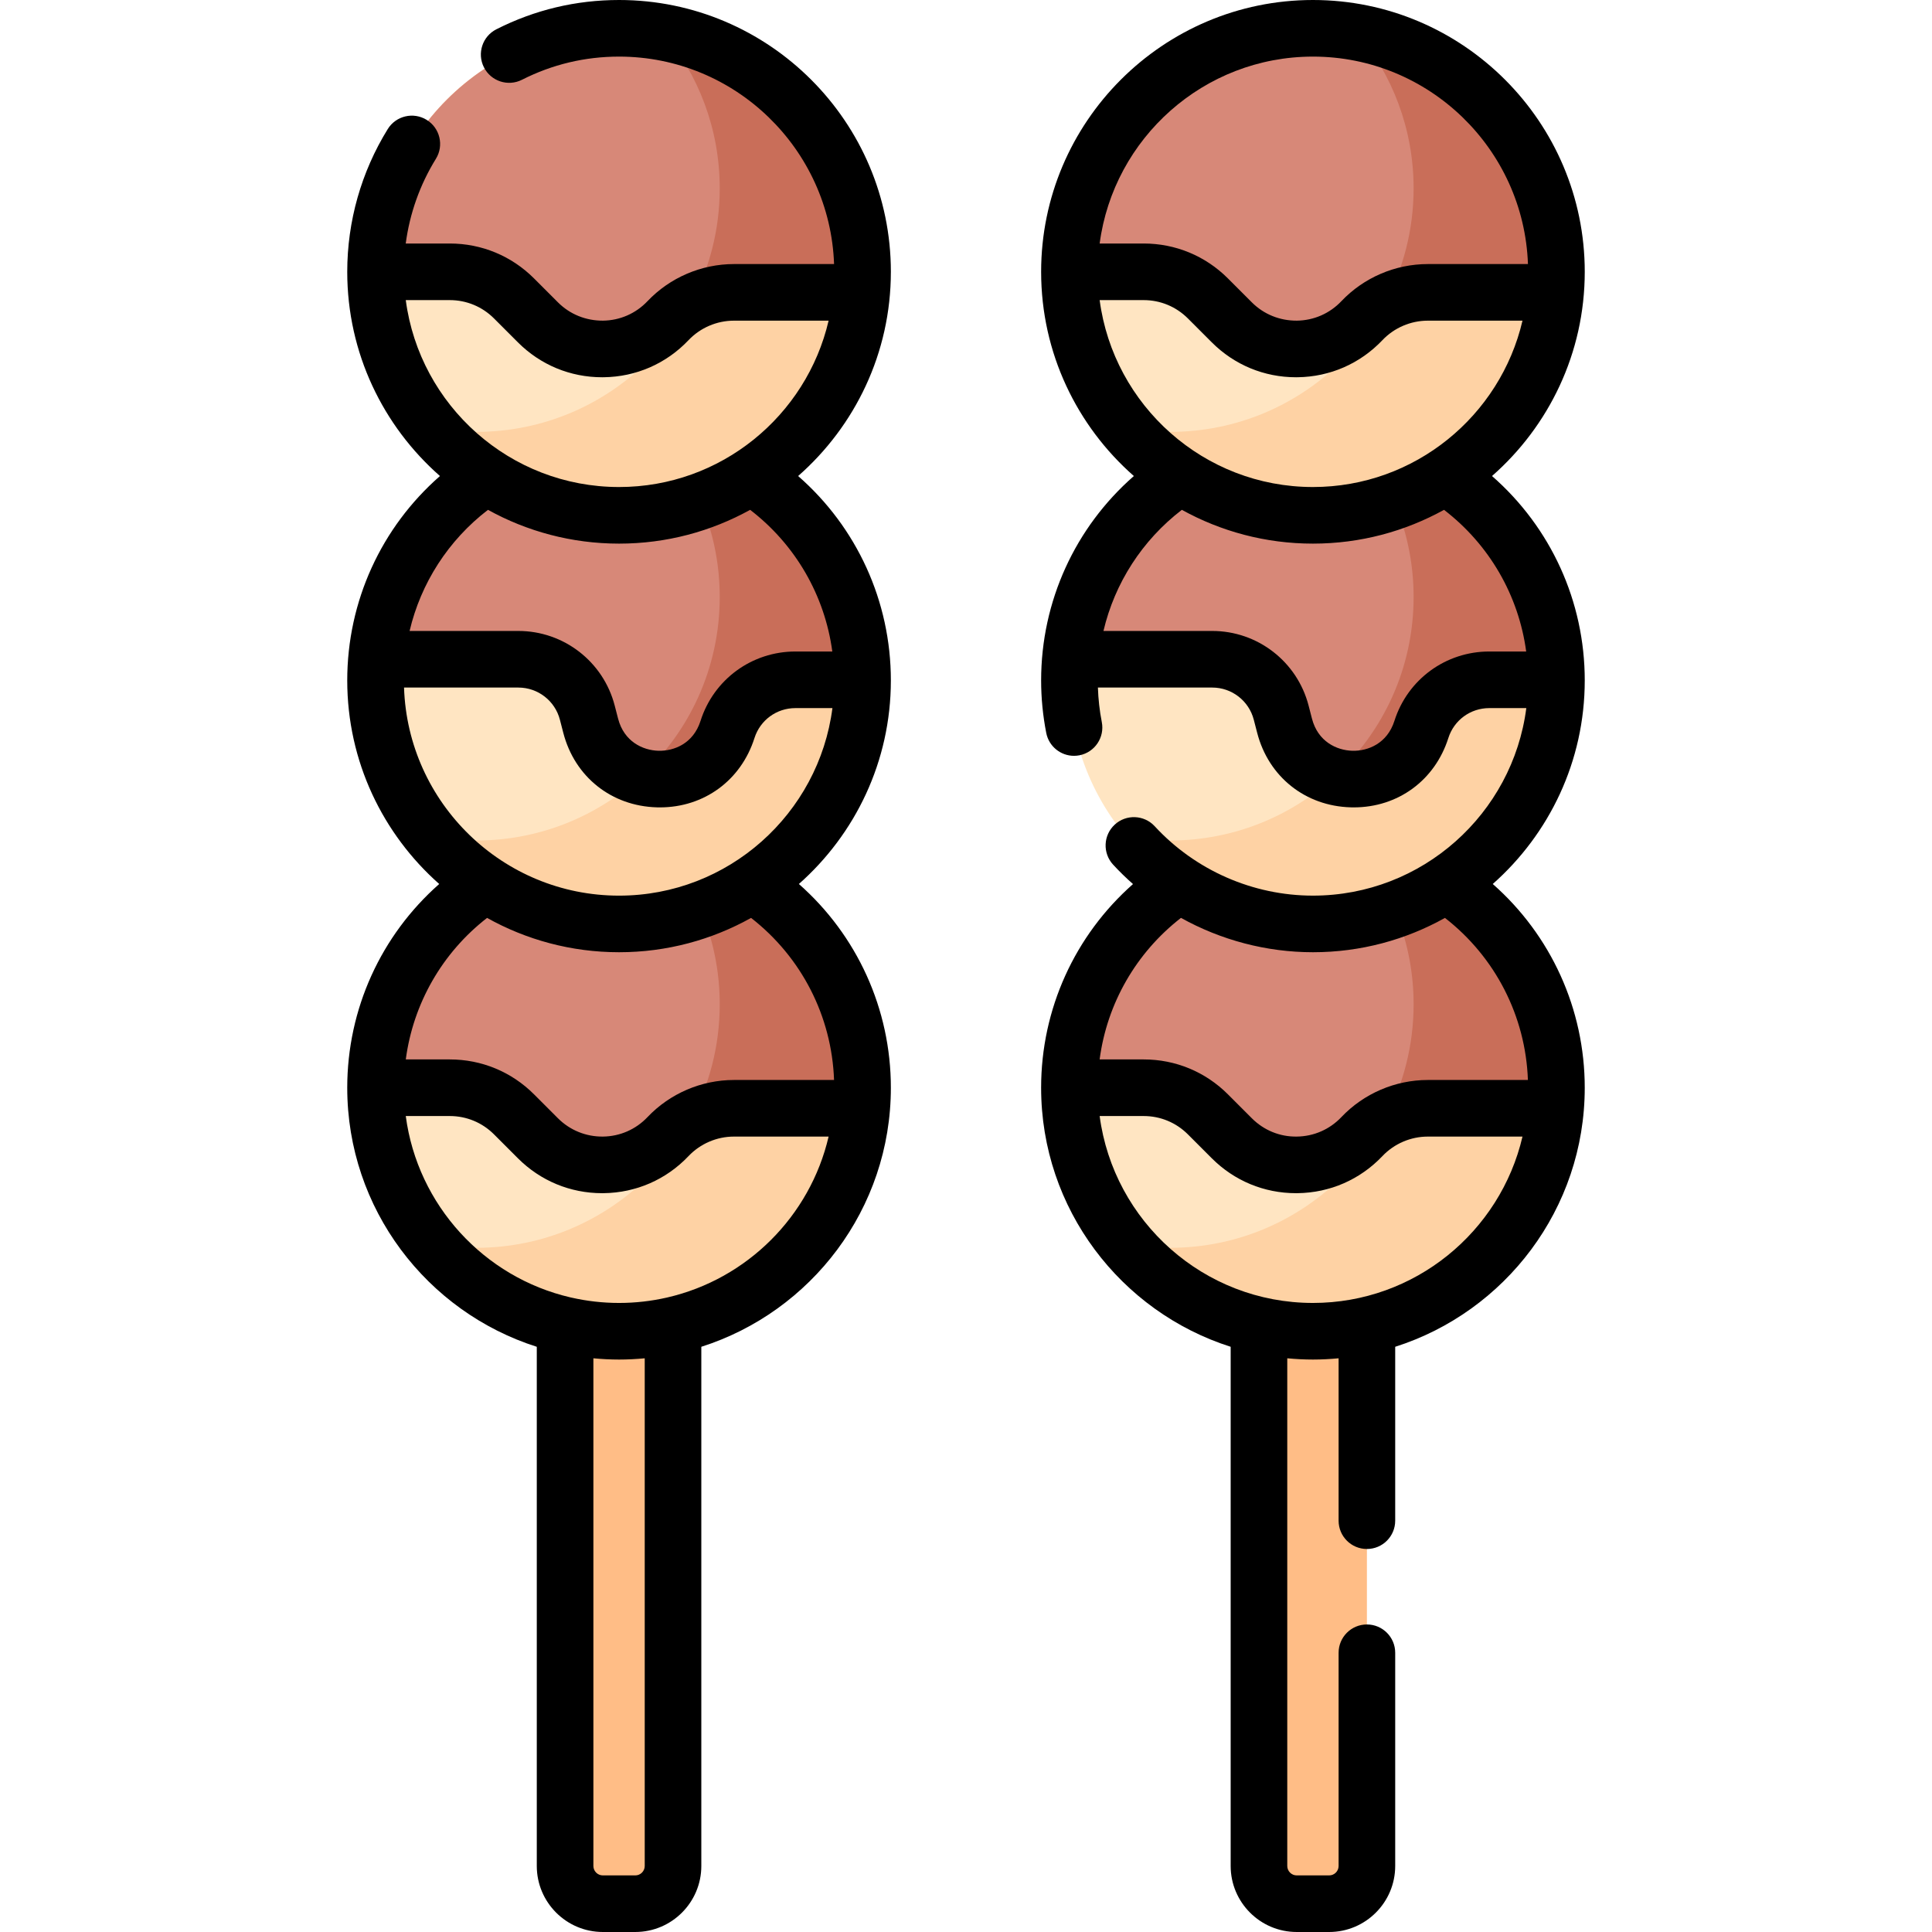 <svg id="Capa_1" enable-background="new 0 0 512 512" viewBox="0 0 512 512" xmlns="http://www.w3.org/2000/svg"><g><g><g><g><path d="m347.943 351.795c-4.919 0-9.701-.58-14.302-1.643v144.348c0 5.523 4.477 10 10 10h8.604c5.523 0 10-4.477 10-10v-144.349c-4.6 1.063-9.383 1.644-14.302 1.644z" fill="#ffbd86"/><g><circle cx="347.943" cy="288.262" fill="#ffe5c2" r="64.533"/><path d="m359.609 224.801c9.364 11.197 15.013 25.607 15.013 41.348 0 35.641-28.892 64.533-64.533 64.533-3.982 0-7.877-.369-11.659-1.061 11.835 14.158 29.615 23.174 49.512 23.174 35.641 0 64.533-28.892 64.533-64.533.001-31.655-22.797-57.968-52.866-63.461z" fill="#fed2a4"/><path d="m347.943 223.729c35.641 0 64.533 28.892 64.533 64.533 0 1.836-.095 3.649-.246 5.446h-33.854c-6.601 0-12.912 2.711-17.456 7.499-9.321 9.821-24.906 10.023-34.478.447l-6.336-6.339c-4.514-4.516-10.637-7.053-17.021-7.053h-19.675c0-35.641 28.893-64.533 64.533-64.533z" fill="#d78878"/><path d="m367.008 296.569c3.463-1.856 7.361-2.861 11.369-2.861h33.854c.15-1.797.246-3.61.246-5.446 0-31.655-22.798-57.968-52.867-63.461 9.364 11.197 15.013 25.607 15.013 41.348-.001 11.001-2.761 21.356-7.615 30.42z" fill="#c96e59"/></g><g><circle cx="347.943" cy="180.321" fill="#ffe5c2" r="64.533"/><path d="m359.609 116.86c9.364 11.197 15.013 25.607 15.013 41.348 0 35.641-28.892 64.533-64.533 64.533-3.982 0-7.877-.369-11.659-1.061 11.835 14.158 29.615 23.174 49.512 23.174 35.641 0 64.533-28.892 64.533-64.533.001-31.655-22.797-57.968-52.866-63.461z" fill="#fed2a4"/><path d="m412.472 180.155c-.09-35.564-28.944-64.367-64.529-64.367-33.748 0-61.429 25.911-64.275 58.922h37.585c8.604 0 16.12 5.819 18.274 14.149l.894 3.457c4.743 18.336 30.521 19.043 36.262.994 2.492-7.834 9.767-13.154 17.988-13.154h17.801z" fill="#d78878"/><path d="m412.472 180.155c-.08-31.581-22.847-57.812-52.863-63.295 9.364 11.197 15.013 25.607 15.013 41.348 0 18.843-8.079 35.795-20.958 47.593 8.983 2.385 19.585-1.694 23.019-12.49 2.492-7.834 9.767-13.154 17.988-13.154h17.801z" fill="#c96e59"/></g><circle cx="347.943" cy="72.033" fill="#ffe5c2" r="64.533"/><circle cx="347.943" cy="72.033" fill="#ffe5c2" r="64.533"/><path d="m359.609 8.572c9.364 11.197 15.013 25.607 15.013 41.348 0 35.641-28.892 64.533-64.533 64.533-3.982 0-7.877-.369-11.659-1.061 11.835 14.158 29.615 23.174 49.512 23.174 35.641 0 64.533-28.892 64.533-64.533.001-31.655-22.797-57.968-52.866-63.461z" fill="#fed2a4"/><path d="m347.943 7.5c35.641 0 64.533 28.892 64.533 64.533 0 1.836-.095 3.649-.246 5.446h-33.854c-6.601 0-12.912 2.711-17.456 7.499-9.321 9.821-24.906 10.023-34.478.447l-6.336-6.339c-4.514-4.516-10.637-7.053-17.021-7.053h-19.675c0-35.641 28.893-64.533 64.533-64.533z" fill="#d78878"/><path d="m412.476 72.033c0-31.655-22.798-57.968-52.867-63.461 9.364 11.197 15.013 25.607 15.013 41.348 0 11.001-2.76 21.356-7.615 30.42 3.463-1.857 7.361-2.862 11.369-2.862h33.854c.151-1.797.246-3.609.246-5.445z" fill="#c96e59"/></g><g><path d="m164.057 351.795c-4.919 0-9.701-.58-14.302-1.643v144.348c0 5.523 4.477 10 10 10h8.604c5.523 0 10-4.477 10-10v-144.349c-4.6 1.063-9.383 1.644-14.302 1.644z" fill="#ffbd86"/><g><circle cx="164.057" cy="288.262" fill="#ffe5c2" r="64.533"/><path d="m175.723 224.801c9.364 11.197 15.013 25.607 15.013 41.348 0 35.641-28.892 64.533-64.533 64.533-3.982 0-7.877-.369-11.659-1.061 11.835 14.158 29.615 23.174 49.512 23.174 35.641 0 64.533-28.892 64.533-64.533.001-31.655-22.798-57.968-52.866-63.461z" fill="#fed2a4"/><path d="m164.057 223.729c35.641 0 64.533 28.892 64.533 64.533 0 1.836-.095 3.649-.246 5.446h-33.854c-6.601 0-12.912 2.711-17.456 7.499-9.321 9.821-24.906 10.023-34.478.447l-6.336-6.339c-4.514-4.516-10.637-7.053-17.021-7.053h-19.675c0-35.641 28.892-64.533 64.533-64.533z" fill="#d78878"/><path d="m183.122 296.569c3.463-1.856 7.361-2.861 11.369-2.861h33.854c.15-1.797.246-3.61.246-5.446 0-31.655-22.798-57.968-52.867-63.461 9.364 11.197 15.013 25.607 15.013 41.348-.001 11.001-2.761 21.356-7.615 30.42z" fill="#c96e59"/></g><g><circle cx="164.057" cy="180.321" fill="#ffe5c2" r="64.533"/><path d="m175.723 116.86c9.364 11.197 15.013 25.607 15.013 41.348 0 35.641-28.892 64.533-64.533 64.533-3.982 0-7.877-.369-11.659-1.061 11.835 14.158 29.615 23.174 49.512 23.174 35.641 0 64.533-28.892 64.533-64.533.001-31.655-22.798-57.968-52.866-63.461z" fill="#fed2a4"/><path d="m228.585 180.155c-.09-35.564-28.944-64.367-64.529-64.367-33.748 0-61.429 25.911-64.275 58.922h37.585c8.604 0 16.12 5.819 18.274 14.149l.894 3.457c4.743 18.336 30.521 19.043 36.262.994 2.492-7.834 9.767-13.154 17.988-13.154h17.801z" fill="#d78878"/><path d="m228.586 180.155c-.08-31.581-22.847-57.812-52.863-63.295 9.364 11.197 15.013 25.607 15.013 41.348 0 18.843-8.079 35.795-20.958 47.593 8.983 2.385 19.585-1.694 23.019-12.49 2.492-7.834 9.767-13.154 17.988-13.154h17.801z" fill="#c96e59"/></g><circle cx="164.057" cy="72.033" fill="#ffe5c2" r="64.533"/><circle cx="164.057" cy="72.033" fill="#ffe5c2" r="64.533"/><path d="m175.723 8.572c9.364 11.197 15.013 25.607 15.013 41.348 0 35.641-28.892 64.533-64.533 64.533-3.982 0-7.877-.369-11.659-1.061 11.835 14.158 29.615 23.174 49.512 23.174 35.641 0 64.533-28.892 64.533-64.533.001-31.655-22.798-57.968-52.866-63.461z" fill="#fed2a4"/><path d="m164.057 7.5c35.641 0 64.533 28.892 64.533 64.533 0 1.836-.095 3.649-.246 5.446h-33.854c-6.601 0-12.912 2.711-17.456 7.499-9.321 9.821-24.906 10.023-34.478.447l-6.336-6.339c-4.514-4.516-10.637-7.053-17.021-7.053h-19.675c0-35.641 28.892-64.533 64.533-64.533z" fill="#d78878"/><path d="m228.59 72.033c0-31.655-22.798-57.968-52.867-63.461 9.364 11.197 15.013 25.607 15.013 41.348 0 11.001-2.76 21.356-7.615 30.42 3.463-1.857 7.361-2.862 11.369-2.862h33.854c.151-1.797.246-3.609.246-5.445z" fill="#c96e59"/></g></g></g><g><path d="m236.09 72.033c0-39.72-32.314-72.033-72.033-72.033-11.414 0-22.353 2.611-32.513 7.761-3.695 1.872-5.172 6.386-3.299 10.08 1.873 3.695 6.386 5.171 10.081 3.299 8.039-4.074 16.696-6.14 25.731-6.14 30.759 0 55.893 24.48 56.981 54.979h-26.548c-8.619 0-16.964 3.585-22.896 9.836-3.104 3.27-7.294 5.103-11.802 5.161-4.513.027-8.745-1.665-11.931-4.853l-6.336-6.339c-5.963-5.966-13.892-9.251-22.326-9.251h-11.676c1.05-7.944 3.758-15.59 7.993-22.439 2.179-3.522 1.088-8.145-2.435-10.323-3.524-2.179-8.145-1.088-10.323 2.435-7.022 11.356-10.734 24.438-10.734 37.828 0 21.551 9.526 40.908 24.573 54.12-15.539 13.586-24.573 33.18-24.573 54.168 0 21.457 9.441 40.739 24.375 53.947-15.413 13.583-24.375 33.117-24.375 53.994 0 32.122 21.138 59.392 50.231 68.652v137.585c0 9.649 7.851 17.5 17.5 17.5h8.604c9.649 0 17.5-7.851 17.5-17.5v-137.586c29.093-9.26 50.231-36.53 50.231-68.652 0-20.876-8.961-40.41-24.375-53.994 14.933-13.208 24.375-32.49 24.375-53.947 0-20.988-9.034-40.583-24.573-54.168 15.047-13.212 24.573-32.569 24.573-54.12zm-128.557 7.5h11.666c4.426 0 8.588 1.725 11.717 4.854l6.336 6.339c5.973 5.976 13.881 9.251 22.312 9.251.141 0 .282-.001.423-.003 8.588-.111 16.575-3.604 22.487-9.834 3.113-3.28 7.493-5.162 12.017-5.162h25.1c-5.881 25.23-28.538 44.088-55.533 44.088-28.906 0-52.84-21.618-56.525-49.533zm63.326 414.967c0 1.379-1.122 2.5-2.5 2.5h-8.604c-1.378 0-2.5-1.121-2.5-2.5v-134.536c2.24.211 4.507.331 6.802.331s4.562-.12 6.802-.331zm6.014-150.667c-.066.013-.129.032-.195.047-4.062.922-8.285 1.415-12.622 1.415-4.362 0-8.608-.5-12.691-1.433-.058-.013-.115-.025-.173-.037-22.889-5.301-40.538-24.422-43.659-48.064h11.666c4.426 0 8.588 1.725 11.717 4.854l6.336 6.339c5.973 5.976 13.882 9.252 22.313 9.251.14 0 .282-.001.422-.003 8.589-.11 16.575-3.604 22.487-9.833 3.114-3.281 7.494-5.163 12.017-5.163h25.1c-4.922 21.112-21.592 37.753-42.718 42.627zm44.158-57.626h-26.54c-8.618 0-16.964 3.586-22.896 9.837-3.103 3.27-7.294 5.103-11.802 5.161-4.47.052-8.745-1.665-11.932-4.854l-6.336-6.339c-5.963-5.966-13.892-9.251-22.326-9.251h-11.663c1.958-14.815 9.644-28.26 21.539-37.504 10.366 5.784 22.292 9.095 34.982 9.095s24.617-3.311 34.983-9.095c13.337 10.366 21.384 26.011 21.991 42.95zm-56.974-48.853c-30.814 0-55.983-24.569-56.985-55.144h30.295c5.186 0 9.715 3.506 11.013 8.526l.894 3.457c3.02 11.674 12.759 19.431 24.812 19.761.266.008.53.011.793.011 11.704 0 21.491-7.145 25.065-18.382 1.508-4.742 5.865-7.928 10.84-7.928h9.817c-3.611 27.994-27.583 49.699-56.544 49.699zm56.515-64.699h-9.787c-11.537 0-21.637 7.387-25.135 18.381-1.914 6.016-7.007 8.028-11.153 7.924-4.137-.113-9.12-2.412-10.701-8.522l-.894-3.457c-3.011-11.641-13.512-19.771-25.536-19.771h-28.82c2.984-12.688 10.254-24.022 20.772-32.099 10.309 5.7 22.149 8.955 34.739 8.955s24.43-3.255 34.738-8.955c12.002 9.216 19.776 22.675 21.777 37.544z"/><path d="m419.976 180.321c0-20.989-9.034-40.583-24.574-54.169 15.048-13.212 24.574-32.568 24.574-54.119 0-39.72-32.314-72.033-72.033-72.033s-72.033 32.313-72.033 72.033c0 21.551 9.526 40.907 24.574 54.119-15.54 13.586-24.574 33.18-24.574 54.169 0 4.645.457 9.329 1.357 13.923.702 3.577 3.838 6.058 7.352 6.058.479 0 .964-.046 1.452-.142 4.064-.797 6.713-4.738 5.917-8.803-.593-3.022-.928-6.09-1.031-9.147h30.297c5.186 0 9.715 3.506 11.013 8.526l.894 3.457c3.02 11.674 12.759 19.431 24.812 19.761.266.008.529.011.793.011 11.704 0 21.49-7.145 25.064-18.382 1.508-4.742 5.865-7.928 10.841-7.928h9.817c-3.612 27.994-27.584 49.698-56.546 49.698-15.871 0-31.154-6.701-41.931-18.387-2.809-3.044-7.554-3.236-10.598-.429-3.045 2.809-3.237 7.554-.429 10.599 1.674 1.815 3.436 3.533 5.274 5.154-15.398 13.582-24.349 33.106-24.349 53.971 0 32.122 21.138 59.392 50.231 68.652v137.587c0 9.649 7.851 17.5 17.5 17.5h8.604c9.649 0 17.5-7.851 17.5-17.5v-56.5c0-4.143-3.358-7.5-7.5-7.5s-7.5 3.357-7.5 7.5v56.5c0 1.379-1.122 2.5-2.5 2.5h-8.604c-1.378 0-2.5-1.121-2.5-2.5v-134.536c2.24.211 4.507.331 6.802.331s4.562-.12 6.802-.331v43.036c0 4.143 3.358 7.5 7.5 7.5s7.5-3.357 7.5-7.5v-46.086c29.093-9.26 50.231-36.53 50.231-68.652 0-20.876-8.961-40.41-24.375-53.994 14.935-13.207 24.376-32.49 24.376-53.947zm-72.033-165.321c30.759 0 55.893 24.48 56.981 54.979h-26.547c-8.619 0-16.964 3.585-22.896 9.836-3.104 3.27-7.294 5.103-11.802 5.161-4.516.027-8.745-1.665-11.931-4.853l-6.336-6.339c-5.963-5.966-13.892-9.251-22.326-9.251h-11.666c3.684-27.914 27.619-49.533 56.523-49.533zm-56.524 64.533h11.666c4.426 0 8.588 1.725 11.717 4.854l6.336 6.339c5.973 5.976 13.881 9.251 22.312 9.251.141 0 .282-.001.423-.003 8.588-.111 16.575-3.604 22.487-9.834 3.113-3.28 7.493-5.162 12.017-5.162h25.1c-5.881 25.229-28.539 44.087-55.533 44.087-28.905 0-52.84-21.618-56.525-49.532zm103.253 93.122c-11.537 0-21.638 7.387-25.135 18.381-1.914 6.016-7.026 8.041-11.153 7.924-4.137-.113-9.121-2.412-10.701-8.522l-.894-3.457c-3.011-11.641-13.512-19.771-25.536-19.771h-28.825c2.985-12.687 10.259-24.023 20.777-32.099 10.308 5.699 22.148 8.955 34.738 8.955 12.589 0 24.429-3.255 34.737-8.955 12.002 9.216 19.776 22.675 21.777 37.544zm-46.729 172.64c-28.904 0-52.839-21.619-56.524-49.533h11.666c4.426 0 8.588 1.725 11.717 4.854l6.336 6.339c5.973 5.976 13.882 9.251 22.313 9.251.141 0 .282-.001.423-.003 8.588-.111 16.574-3.604 22.486-9.833 3.114-3.281 7.494-5.163 12.017-5.163h25.1c-5.881 25.23-28.539 44.088-55.534 44.088zm56.969-59.088h-26.535c-8.618 0-16.964 3.586-22.896 9.837-3.103 3.27-7.294 5.103-11.801 5.161-4.497.08-8.745-1.665-11.932-4.854l-6.336-6.339c-5.963-5.966-13.892-9.251-22.326-9.251h-11.673c1.954-14.823 9.658-28.266 21.557-37.511 10.612 5.893 22.649 9.103 34.975 9.103 12.69 0 24.616-3.311 34.982-9.095 13.331 10.366 21.38 26.009 21.985 42.949z"/></g></g><g/><g/><g/><g/><g/><g/><g/><g/><g/><g/><g/><g/><g/><g/><g/></svg>